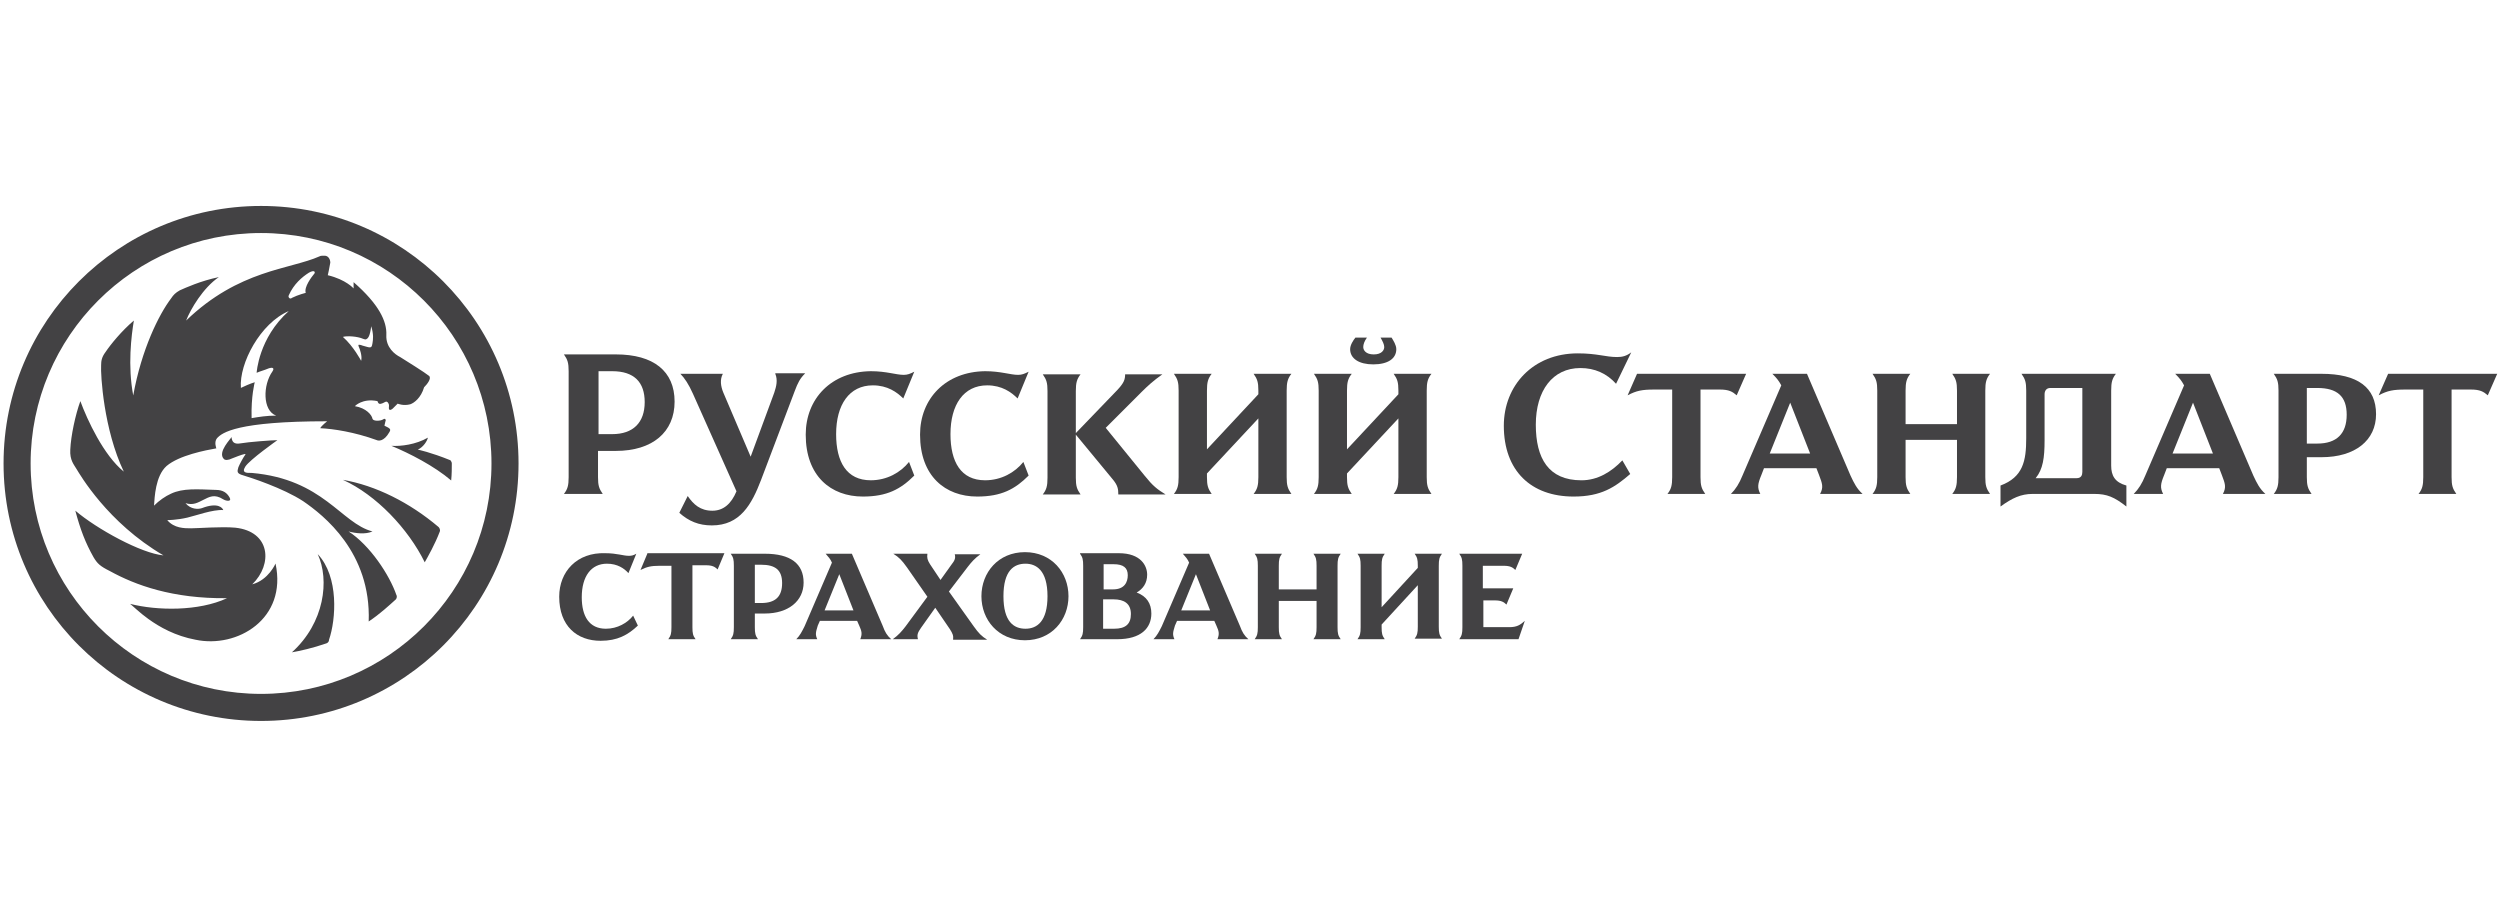 <svg width="142" height="52" viewBox="0 0 142 52" fill="none" xmlns="http://www.w3.org/2000/svg">
<g clip-path="url(#clip0_726_17170)">
<path d="M0.202 26.324C0.202 34.406 6.746 40.95 14.827 40.95C22.909 40.95 29.453 34.406 29.453 26.324C29.453 18.243 22.909 11.698 14.827 11.698C6.746 11.698 0.202 18.243 0.202 26.324ZM1.739 26.324C1.739 19.101 7.604 13.236 14.827 13.236C22.051 13.236 27.916 19.101 27.916 26.324C27.916 33.548 22.051 39.413 14.827 39.413C7.604 39.413 1.739 33.548 1.739 26.324ZM18.153 14.559C16.472 15.31 13.576 15.31 10.572 18.207C10.822 17.563 11.537 16.347 12.431 15.739C11.395 15.954 10.536 16.347 10.214 16.49C9.964 16.633 9.857 16.741 9.714 16.955C9.034 17.849 8.033 19.852 7.568 22.462C7.246 20.782 7.461 19.065 7.604 18.207C6.924 18.779 6.281 19.566 5.995 19.995C5.78 20.281 5.744 20.495 5.744 20.746C5.709 21.282 5.887 24.393 7.032 26.789C5.887 25.86 4.958 23.857 4.564 22.784C4.278 23.571 4.028 24.751 3.992 25.538C3.956 26.146 4.207 26.396 4.35 26.646C4.529 26.932 6.102 29.686 9.285 31.545C8.033 31.438 5.494 30.043 4.278 29.006C4.564 30.079 4.85 30.83 5.315 31.653C5.53 32.01 5.673 32.153 6.245 32.439C7.675 33.226 9.785 34.013 12.896 33.977C11.287 34.728 8.927 34.692 7.389 34.299C7.532 34.406 7.926 34.8 8.426 35.157C9.07 35.622 9.964 36.123 11.108 36.337C13.469 36.838 16.329 35.157 15.65 32.01C15.65 32.01 15.257 32.94 14.327 33.19C15.507 32.046 15.364 30.186 13.361 29.972C12.575 29.9 11.251 30.008 10.858 30.008C10.465 30.008 9.893 30.008 9.499 29.543C9.499 29.543 10.036 29.543 10.643 29.4C11.108 29.293 12.074 28.935 12.682 28.971C12.646 28.863 12.396 28.506 11.466 28.863C11.251 28.935 10.822 28.935 10.536 28.577C10.965 28.72 11.251 28.541 11.537 28.398C11.895 28.22 12.181 28.041 12.682 28.363C12.861 28.47 13.182 28.506 13.039 28.255C12.896 28.005 12.682 27.826 12.253 27.826C11.216 27.791 10.393 27.719 9.714 28.041C9.392 28.184 9.034 28.434 8.748 28.72C8.784 28.255 8.82 27.04 9.463 26.467C10.179 25.86 11.681 25.573 12.289 25.466C12.289 25.466 12.145 25.108 12.324 24.894C12.61 24.572 13.469 23.928 18.582 23.928C18.582 23.928 18.26 24.179 18.189 24.322C18.94 24.358 20.12 24.536 21.407 25.001C21.479 25.037 21.801 25.108 22.122 24.536C22.23 24.358 22.122 24.322 21.836 24.179C21.872 24.072 21.872 23.964 21.908 23.893C21.908 23.75 21.801 23.785 21.765 23.821C21.586 23.928 21.193 23.928 21.157 23.785C21.121 23.571 20.799 23.177 20.156 23.07C20.156 23.07 20.585 22.605 21.443 22.784C21.443 22.784 21.479 22.999 21.658 22.927C21.836 22.891 21.944 22.713 22.051 22.891C22.122 22.999 22.087 23.07 22.087 23.177C22.087 23.249 22.122 23.356 22.301 23.213C22.373 23.142 22.48 23.035 22.587 22.927C22.587 22.927 22.909 23.07 23.303 22.963C23.517 22.891 23.91 22.605 24.089 21.997C24.268 21.819 24.518 21.497 24.375 21.354C24.161 21.175 23.017 20.46 22.73 20.281C22.444 20.138 21.908 19.744 21.944 19.029C21.98 18.243 21.515 17.277 20.084 16.026C20.084 16.026 20.084 16.276 20.084 16.383C20.084 16.383 19.655 15.882 18.618 15.632C18.618 15.632 18.725 15.167 18.761 14.917C18.761 14.738 18.654 14.524 18.439 14.524C18.26 14.524 18.225 14.524 18.153 14.559ZM16.401 16.776C16.687 16.133 17.152 15.739 17.545 15.489C17.867 15.31 17.903 15.453 17.867 15.525C17.688 15.739 17.259 16.311 17.366 16.633C17.366 16.633 16.937 16.741 16.58 16.919C16.544 16.955 16.508 16.955 16.472 16.955C16.401 16.919 16.365 16.848 16.401 16.776ZM16.401 17.67C14.684 19.208 14.577 21.175 14.577 21.175C14.827 21.068 15.006 21.032 15.257 20.925C15.471 20.853 15.614 20.889 15.471 21.103C14.935 21.854 14.899 23.32 15.686 23.607C15.149 23.607 14.72 23.678 14.291 23.75C14.255 22.498 14.47 21.711 14.47 21.711C14.22 21.783 13.826 21.962 13.683 22.033C13.576 20.639 14.792 18.35 16.401 17.67ZM21.085 18.529C21.229 18.994 21.193 19.28 21.157 19.494C21.121 19.673 21.121 19.78 20.871 19.709C20.764 19.673 20.585 19.637 20.513 19.602C20.37 19.566 20.334 19.566 20.37 19.673C20.442 19.816 20.585 20.245 20.513 20.495C20.513 20.495 20.084 19.673 19.476 19.137C19.691 19.065 20.299 19.101 20.621 19.244C20.656 19.244 20.692 19.28 20.764 19.28C20.907 19.244 21.014 19.101 21.085 18.529ZM22.23 25.323C23.267 25.752 24.662 26.467 25.627 27.29C25.663 26.932 25.663 26.575 25.663 26.324C25.663 26.217 25.591 26.181 25.591 26.146C24.447 25.681 23.732 25.538 23.732 25.538C24.054 25.395 24.268 25.037 24.304 24.858C23.624 25.252 22.766 25.359 22.23 25.323ZM12.718 26.074C12.789 26.146 12.968 26.146 13.182 26.038C13.361 25.967 13.719 25.824 13.898 25.788C13.933 25.788 13.969 25.788 13.933 25.824C13.826 25.967 13.612 26.36 13.54 26.539C13.469 26.789 13.433 26.896 13.826 27.004C14.184 27.111 16.079 27.719 17.223 28.47C18.368 29.257 21.085 31.367 20.942 35.3C21.586 34.871 22.122 34.37 22.48 34.049C22.552 33.977 22.552 33.834 22.516 33.798C22.122 32.654 21.014 30.973 19.798 30.186C20.192 30.294 20.764 30.365 21.157 30.186C19.369 29.722 18.368 27.218 14.291 26.861C14.076 26.861 13.683 26.896 13.933 26.503C14.184 26.11 15.757 25.001 15.757 25.001C15.435 25.001 14.076 25.108 13.683 25.18C13.29 25.252 13.182 25.108 13.147 24.823C13.147 24.894 12.324 25.681 12.718 26.074ZM24.125 31.939C24.304 31.617 24.697 30.937 24.983 30.186C25.019 30.079 24.948 29.972 24.912 29.936C23.267 28.541 21.336 27.576 19.476 27.254C21.372 28.112 23.195 30.043 24.125 31.939ZM16.58 37.052C17.009 36.981 17.796 36.802 18.511 36.552C18.654 36.516 18.689 36.409 18.689 36.337C19.083 35.193 19.262 32.761 18.046 31.474C18.725 32.94 18.439 35.372 16.58 37.052Z" fill="#434244"/>
<path d="M32.031 20.13C32.239 20.428 32.299 20.607 32.299 21.084V27.102C32.299 27.578 32.239 27.787 32.031 28.055H34.235C34.027 27.757 33.967 27.578 33.967 27.102V25.612H34.98C37.066 25.612 38.317 24.54 38.317 22.812C38.317 21.084 37.125 20.13 34.98 20.13H32.031ZM33.997 21.084H34.772C36.023 21.084 36.619 21.709 36.619 22.841C36.619 24.003 35.963 24.659 34.772 24.659H33.997V21.084Z" fill="#434244"/>
<path d="M44.037 21.233C44.186 21.59 44.096 21.948 43.977 22.305L42.637 25.94L41.087 22.305C40.938 21.948 40.879 21.561 41.058 21.233H38.645C38.883 21.471 39.121 21.829 39.359 22.365L41.832 27.906C41.534 28.621 41.087 29.009 40.462 29.009C39.777 29.009 39.389 28.651 39.062 28.174L38.585 29.128C39.121 29.604 39.687 29.843 40.432 29.843C42.041 29.843 42.696 28.651 43.232 27.251L45.139 22.216C45.318 21.739 45.437 21.501 45.735 21.203H44.037V21.233Z" fill="#434244"/>
<path d="M45.765 24.689C45.765 27.042 47.195 28.204 49.012 28.204C50.382 28.204 51.157 27.787 51.931 27.012L51.633 26.238C51.157 26.834 50.382 27.28 49.459 27.28C48.088 27.28 47.492 26.238 47.492 24.659C47.492 22.99 48.237 21.888 49.578 21.888C50.412 21.888 50.948 22.275 51.306 22.633L51.931 21.113C51.693 21.233 51.544 21.292 51.336 21.292C50.889 21.292 50.352 21.084 49.459 21.084C47.224 21.113 45.765 22.633 45.765 24.689Z" fill="#434244"/>
<path d="M52.259 24.689C52.259 27.042 53.689 28.204 55.506 28.204C56.877 28.204 57.651 27.787 58.426 27.012L58.128 26.238C57.651 26.834 56.877 27.28 55.953 27.28C54.583 27.28 53.987 26.238 53.987 24.659C53.987 22.99 54.732 21.888 56.072 21.888C56.907 21.888 57.443 22.275 57.8 22.633L58.426 21.113C58.188 21.233 58.039 21.292 57.83 21.292C57.383 21.292 56.847 21.084 55.953 21.084C53.719 21.113 52.259 22.633 52.259 24.689Z" fill="#434244"/>
<path d="M63.908 21.232C63.908 21.56 63.848 21.739 63.461 22.156L61.107 24.599V22.215C61.107 21.739 61.167 21.53 61.375 21.262H59.23C59.439 21.56 59.498 21.739 59.498 22.215V27.131C59.498 27.608 59.439 27.816 59.23 28.084H61.375C61.167 27.787 61.107 27.608 61.107 27.131V24.688L63.222 27.25C63.491 27.578 63.52 27.787 63.52 28.084H66.202C65.725 27.787 65.487 27.608 65.01 27.012L62.805 24.301L64.831 22.275C65.189 21.918 65.516 21.62 66.023 21.262H63.908V21.232Z" fill="#434244"/>
<path d="M71.206 21.232C71.415 21.53 71.475 21.709 71.475 22.186V22.394L68.555 25.522V22.186C68.555 21.709 68.615 21.5 68.823 21.232H66.678C66.887 21.53 66.946 21.709 66.946 22.186V27.101C66.946 27.578 66.887 27.787 66.678 28.055H68.823C68.615 27.757 68.555 27.578 68.555 27.101V26.893L71.475 23.765V27.101C71.475 27.578 71.415 27.787 71.206 28.055H73.351C73.143 27.757 73.083 27.578 73.083 27.101V22.186C73.083 21.709 73.143 21.5 73.351 21.232H71.206Z" fill="#434244"/>
<path d="M78.416 19.177C78.535 19.386 78.625 19.564 78.625 19.713C78.625 19.892 78.476 20.131 78.029 20.131C77.582 20.131 77.433 19.892 77.433 19.713C77.433 19.564 77.493 19.386 77.641 19.177H76.986C76.867 19.326 76.688 19.594 76.688 19.833C76.688 20.369 77.195 20.697 77.999 20.697C78.833 20.697 79.31 20.369 79.31 19.833C79.31 19.594 79.131 19.326 79.042 19.177H78.416ZM79.161 21.233C79.369 21.531 79.429 21.709 79.429 22.186V22.395L76.509 25.523V22.186C76.509 21.709 76.569 21.501 76.778 21.233H74.632C74.841 21.531 74.901 21.709 74.901 22.186V27.102C74.901 27.578 74.841 27.787 74.632 28.055H76.778C76.569 27.757 76.509 27.578 76.509 27.102V26.893L79.429 23.765V27.102C79.429 27.578 79.369 27.787 79.161 28.055H81.306C81.097 27.757 81.038 27.578 81.038 27.102V22.186C81.038 21.709 81.097 21.501 81.306 21.233H79.161Z" fill="#434244"/>
<path d="M91.852 20.28C91.197 20.28 90.72 20.071 89.618 20.071C87.085 20.071 85.417 21.889 85.417 24.183C85.417 26.745 86.966 28.204 89.379 28.204C90.958 28.204 91.733 27.668 92.597 26.923L92.15 26.149C91.524 26.804 90.75 27.281 89.826 27.281C87.949 27.281 87.234 26.03 87.234 24.123C87.234 22.186 88.188 20.905 89.766 20.905C90.571 20.905 91.256 21.203 91.792 21.799L92.656 20.012C92.388 20.22 92.15 20.28 91.852 20.28Z" fill="#434244"/>
<path d="M92.984 21.232L92.448 22.454C92.954 22.186 93.282 22.126 93.967 22.126H94.98V27.101C94.98 27.578 94.92 27.787 94.712 28.055H96.857C96.648 27.757 96.589 27.578 96.589 27.101V22.126H97.691C98.197 22.126 98.406 22.245 98.644 22.454L99.18 21.232H92.984Z" fill="#434244"/>
<path d="M100.67 21.232C100.938 21.5 101.028 21.62 101.177 21.888L98.972 27.012C98.793 27.459 98.585 27.787 98.317 28.055H99.985C99.806 27.697 99.836 27.489 100.045 26.982L100.194 26.595H103.173L103.322 26.982C103.5 27.459 103.59 27.667 103.381 28.055H105.794C105.467 27.757 105.318 27.459 105.109 27.012L102.636 21.232H100.67ZM101.683 22.871L102.815 25.761H100.521L101.683 22.871Z" fill="#434244"/>
<path d="M110.889 21.232C111.097 21.53 111.157 21.709 111.157 22.186V24.092H108.237V22.186C108.237 21.709 108.297 21.5 108.505 21.232H106.36C106.569 21.53 106.628 21.709 106.628 22.186V27.101C106.628 27.578 106.569 27.787 106.36 28.055H108.505C108.297 27.757 108.237 27.578 108.237 27.101V24.986H111.157V27.101C111.157 27.578 111.097 27.787 110.889 28.055H113.034C112.825 27.757 112.765 27.578 112.765 27.101V22.186C112.765 21.709 112.825 21.5 113.034 21.232H110.889Z" fill="#434244"/>
<path d="M114.821 21.232C115.03 21.53 115.089 21.709 115.089 22.186V24.897C115.089 26.178 114.91 27.101 113.629 27.578V28.77C114.285 28.293 114.791 28.055 115.447 28.055H118.962C119.677 28.055 120.094 28.233 120.779 28.77V27.578C120.124 27.399 119.915 27.012 119.915 26.446V22.186C119.915 21.709 119.975 21.5 120.183 21.232H114.821ZM116.132 25.016V22.394C116.132 22.215 116.221 22.037 116.46 22.037H118.277V26.803C118.277 26.982 118.217 27.161 117.949 27.161H115.625C116.042 26.654 116.132 25.999 116.132 25.016Z" fill="#434244"/>
<path d="M123.55 21.232C123.818 21.5 123.907 21.62 124.056 21.888L121.852 27.012C121.673 27.459 121.464 27.787 121.196 28.055H122.865C122.686 27.697 122.716 27.489 122.924 26.982L123.073 26.595H126.052L126.201 26.982C126.38 27.459 126.469 27.667 126.261 28.055H128.674C128.346 27.757 128.197 27.459 127.989 27.012L125.516 21.232H123.55ZM124.563 22.871L125.695 25.761H123.401L124.563 22.871Z" fill="#434244"/>
<path d="M129.151 21.232C129.359 21.53 129.419 21.709 129.419 22.186V27.101C129.419 27.578 129.359 27.787 129.151 28.055H131.296C131.087 27.757 131.028 27.578 131.028 27.101V25.969H131.862C133.768 25.969 134.96 25.016 134.96 23.526C134.96 22.007 133.917 21.232 131.862 21.232H129.151ZM131.028 22.037H131.623C132.756 22.037 133.292 22.514 133.292 23.556C133.292 24.629 132.726 25.195 131.623 25.195H131.028V22.037Z" fill="#434244"/>
<path d="M135.645 21.232L135.109 22.454C135.615 22.186 135.943 22.126 136.628 22.126H137.641V27.101C137.641 27.578 137.582 27.787 137.373 28.055H139.518C139.31 27.757 139.25 27.578 139.25 27.101V22.126H140.352C140.859 22.126 141.067 22.245 141.306 22.454L141.842 21.232H135.645Z" fill="#434244"/>
<path d="M31.763 33.894C31.763 35.563 32.776 36.397 34.116 36.397C35.069 36.397 35.665 36.069 36.231 35.533L35.963 34.967C35.636 35.384 35.069 35.712 34.414 35.712C33.461 35.712 33.044 34.997 33.044 33.924C33.044 32.733 33.58 32.018 34.474 32.018C35.069 32.018 35.457 32.286 35.695 32.554L36.142 31.451C35.993 31.541 35.874 31.571 35.725 31.571C35.397 31.571 35.04 31.422 34.384 31.422C32.776 31.362 31.763 32.464 31.763 33.894Z" fill="#434244"/>
<path d="M36.767 31.451L36.38 32.375C36.738 32.196 36.976 32.137 37.453 32.137H38.138V35.622C38.138 35.98 38.108 36.099 37.959 36.307H39.508C39.359 36.099 39.33 35.98 39.33 35.622V32.107H40.104C40.462 32.107 40.611 32.196 40.76 32.345L41.147 31.422H36.767V31.451Z" fill="#434244"/>
<path d="M41.505 31.452C41.654 31.66 41.683 31.779 41.683 32.137V35.623C41.683 35.98 41.654 36.099 41.505 36.308H43.054C42.905 36.099 42.875 35.98 42.875 35.623V34.848H43.441C44.782 34.848 45.645 34.133 45.645 33.09C45.645 32.018 44.901 31.452 43.441 31.452H41.505ZM42.875 32.077H43.232C44.037 32.077 44.424 32.375 44.424 33.12C44.424 33.895 44.037 34.252 43.232 34.252H42.875V32.077Z" fill="#434244"/>
<path d="M46.897 31.452C47.075 31.66 47.165 31.75 47.254 31.958L45.705 35.563C45.556 35.861 45.437 36.099 45.228 36.308H46.42C46.301 36.039 46.331 35.92 46.45 35.533L46.569 35.265H48.684L48.803 35.533C48.952 35.861 48.982 36.01 48.863 36.308H50.621C50.382 36.099 50.263 35.891 50.144 35.563L48.386 31.452H46.897ZM47.671 32.614L48.476 34.669H46.837L47.671 32.614Z" fill="#434244"/>
<path d="M54.225 31.452C54.285 31.69 54.255 31.809 54.017 32.107L53.421 32.941L52.825 32.047C52.676 31.809 52.646 31.69 52.676 31.452H50.74C51.068 31.66 51.216 31.809 51.514 32.226L52.676 33.895L51.425 35.593C51.216 35.861 51.038 36.069 50.71 36.308H52.14C52.08 36.069 52.11 35.95 52.319 35.652L53.123 34.52L53.957 35.742C54.106 35.98 54.166 36.099 54.136 36.337H56.072C55.745 36.129 55.596 35.98 55.298 35.563L53.898 33.597L54.97 32.196C55.179 31.928 55.357 31.72 55.685 31.482H54.225V31.452Z" fill="#434244"/>
<path d="M55.745 33.865C55.745 35.205 56.698 36.367 58.217 36.367C59.737 36.367 60.69 35.205 60.69 33.865C60.69 32.524 59.737 31.362 58.217 31.362C56.698 31.362 55.745 32.524 55.745 33.865ZM56.996 33.865C56.996 32.405 57.592 32.018 58.247 32.018C58.843 32.018 59.498 32.375 59.498 33.865C59.498 35.295 58.903 35.712 58.247 35.712C57.592 35.712 56.996 35.325 56.996 33.865Z" fill="#434244"/>
<path d="M61.346 31.451C61.495 31.66 61.524 31.779 61.524 32.137V35.622C61.524 35.98 61.495 36.099 61.346 36.307H63.461C64.801 36.307 65.397 35.682 65.397 34.848C65.397 34.282 65.129 33.864 64.563 33.656C64.921 33.447 65.159 33.12 65.159 32.643C65.159 32.137 64.801 31.422 63.55 31.422H61.346V31.451ZM62.686 32.047H63.252C63.818 32.047 64.057 32.256 64.057 32.673C64.057 33.06 63.878 33.477 63.222 33.477H62.686V32.047ZM62.686 34.043H63.252C63.848 34.043 64.235 34.282 64.235 34.877C64.235 35.444 63.938 35.712 63.282 35.712H62.657V34.043H62.686Z" fill="#434244"/>
<path d="M67.185 31.452C67.363 31.66 67.453 31.75 67.542 31.958L65.993 35.563C65.844 35.861 65.725 36.099 65.516 36.308H66.708C66.589 36.039 66.619 35.92 66.738 35.533L66.857 35.265H68.972L69.091 35.533C69.24 35.861 69.27 36.01 69.151 36.308H70.909C70.67 36.099 70.551 35.891 70.432 35.563L68.674 31.452H67.185ZM67.929 32.614L68.734 34.669H67.095L67.929 32.614Z" fill="#434244"/>
<path d="M74.603 31.452C74.752 31.66 74.781 31.779 74.781 32.137V33.477H72.636V32.137C72.636 31.779 72.666 31.66 72.815 31.452H71.266C71.415 31.66 71.445 31.779 71.445 32.137V35.623C71.445 35.98 71.415 36.099 71.266 36.308H72.815C72.666 36.099 72.636 35.98 72.636 35.623V34.133H74.781V35.623C74.781 35.98 74.752 36.099 74.603 36.308H76.152C76.003 36.099 75.973 35.98 75.973 35.623V32.137C75.973 31.779 76.003 31.66 76.152 31.452H74.603Z" fill="#434244"/>
<path d="M80.352 31.452C80.501 31.66 80.531 31.779 80.531 32.137V32.256L78.476 34.49V32.137C78.476 31.779 78.505 31.66 78.654 31.452H77.105C77.254 31.66 77.284 31.779 77.284 32.137V35.623C77.284 35.98 77.254 36.099 77.105 36.308H78.654C78.505 36.099 78.476 35.98 78.476 35.623V35.474L80.531 33.239V35.593C80.531 35.95 80.501 36.069 80.352 36.278H81.902C81.753 36.069 81.723 35.95 81.723 35.593V32.137C81.723 31.779 81.753 31.66 81.902 31.452H80.352Z" fill="#434244"/>
<path d="M82.885 31.452C83.034 31.66 83.064 31.779 83.064 32.137V35.623C83.064 35.98 83.034 36.099 82.885 36.308H86.251L86.609 35.265C86.341 35.503 86.162 35.623 85.715 35.623H84.255V34.103H84.911C85.268 34.103 85.417 34.193 85.566 34.341L85.953 33.418H84.225V32.137H85.417C85.775 32.137 85.924 32.226 86.072 32.375L86.46 31.452H82.885Z" fill="#434244"/>
</g>
<defs>
<clipPath id="clip0_726_17170">
<rect width="141.64" height="51.575" fill="white" transform="translate(0.201 0.151)"/>
</clipPath>
</defs>
</svg>
